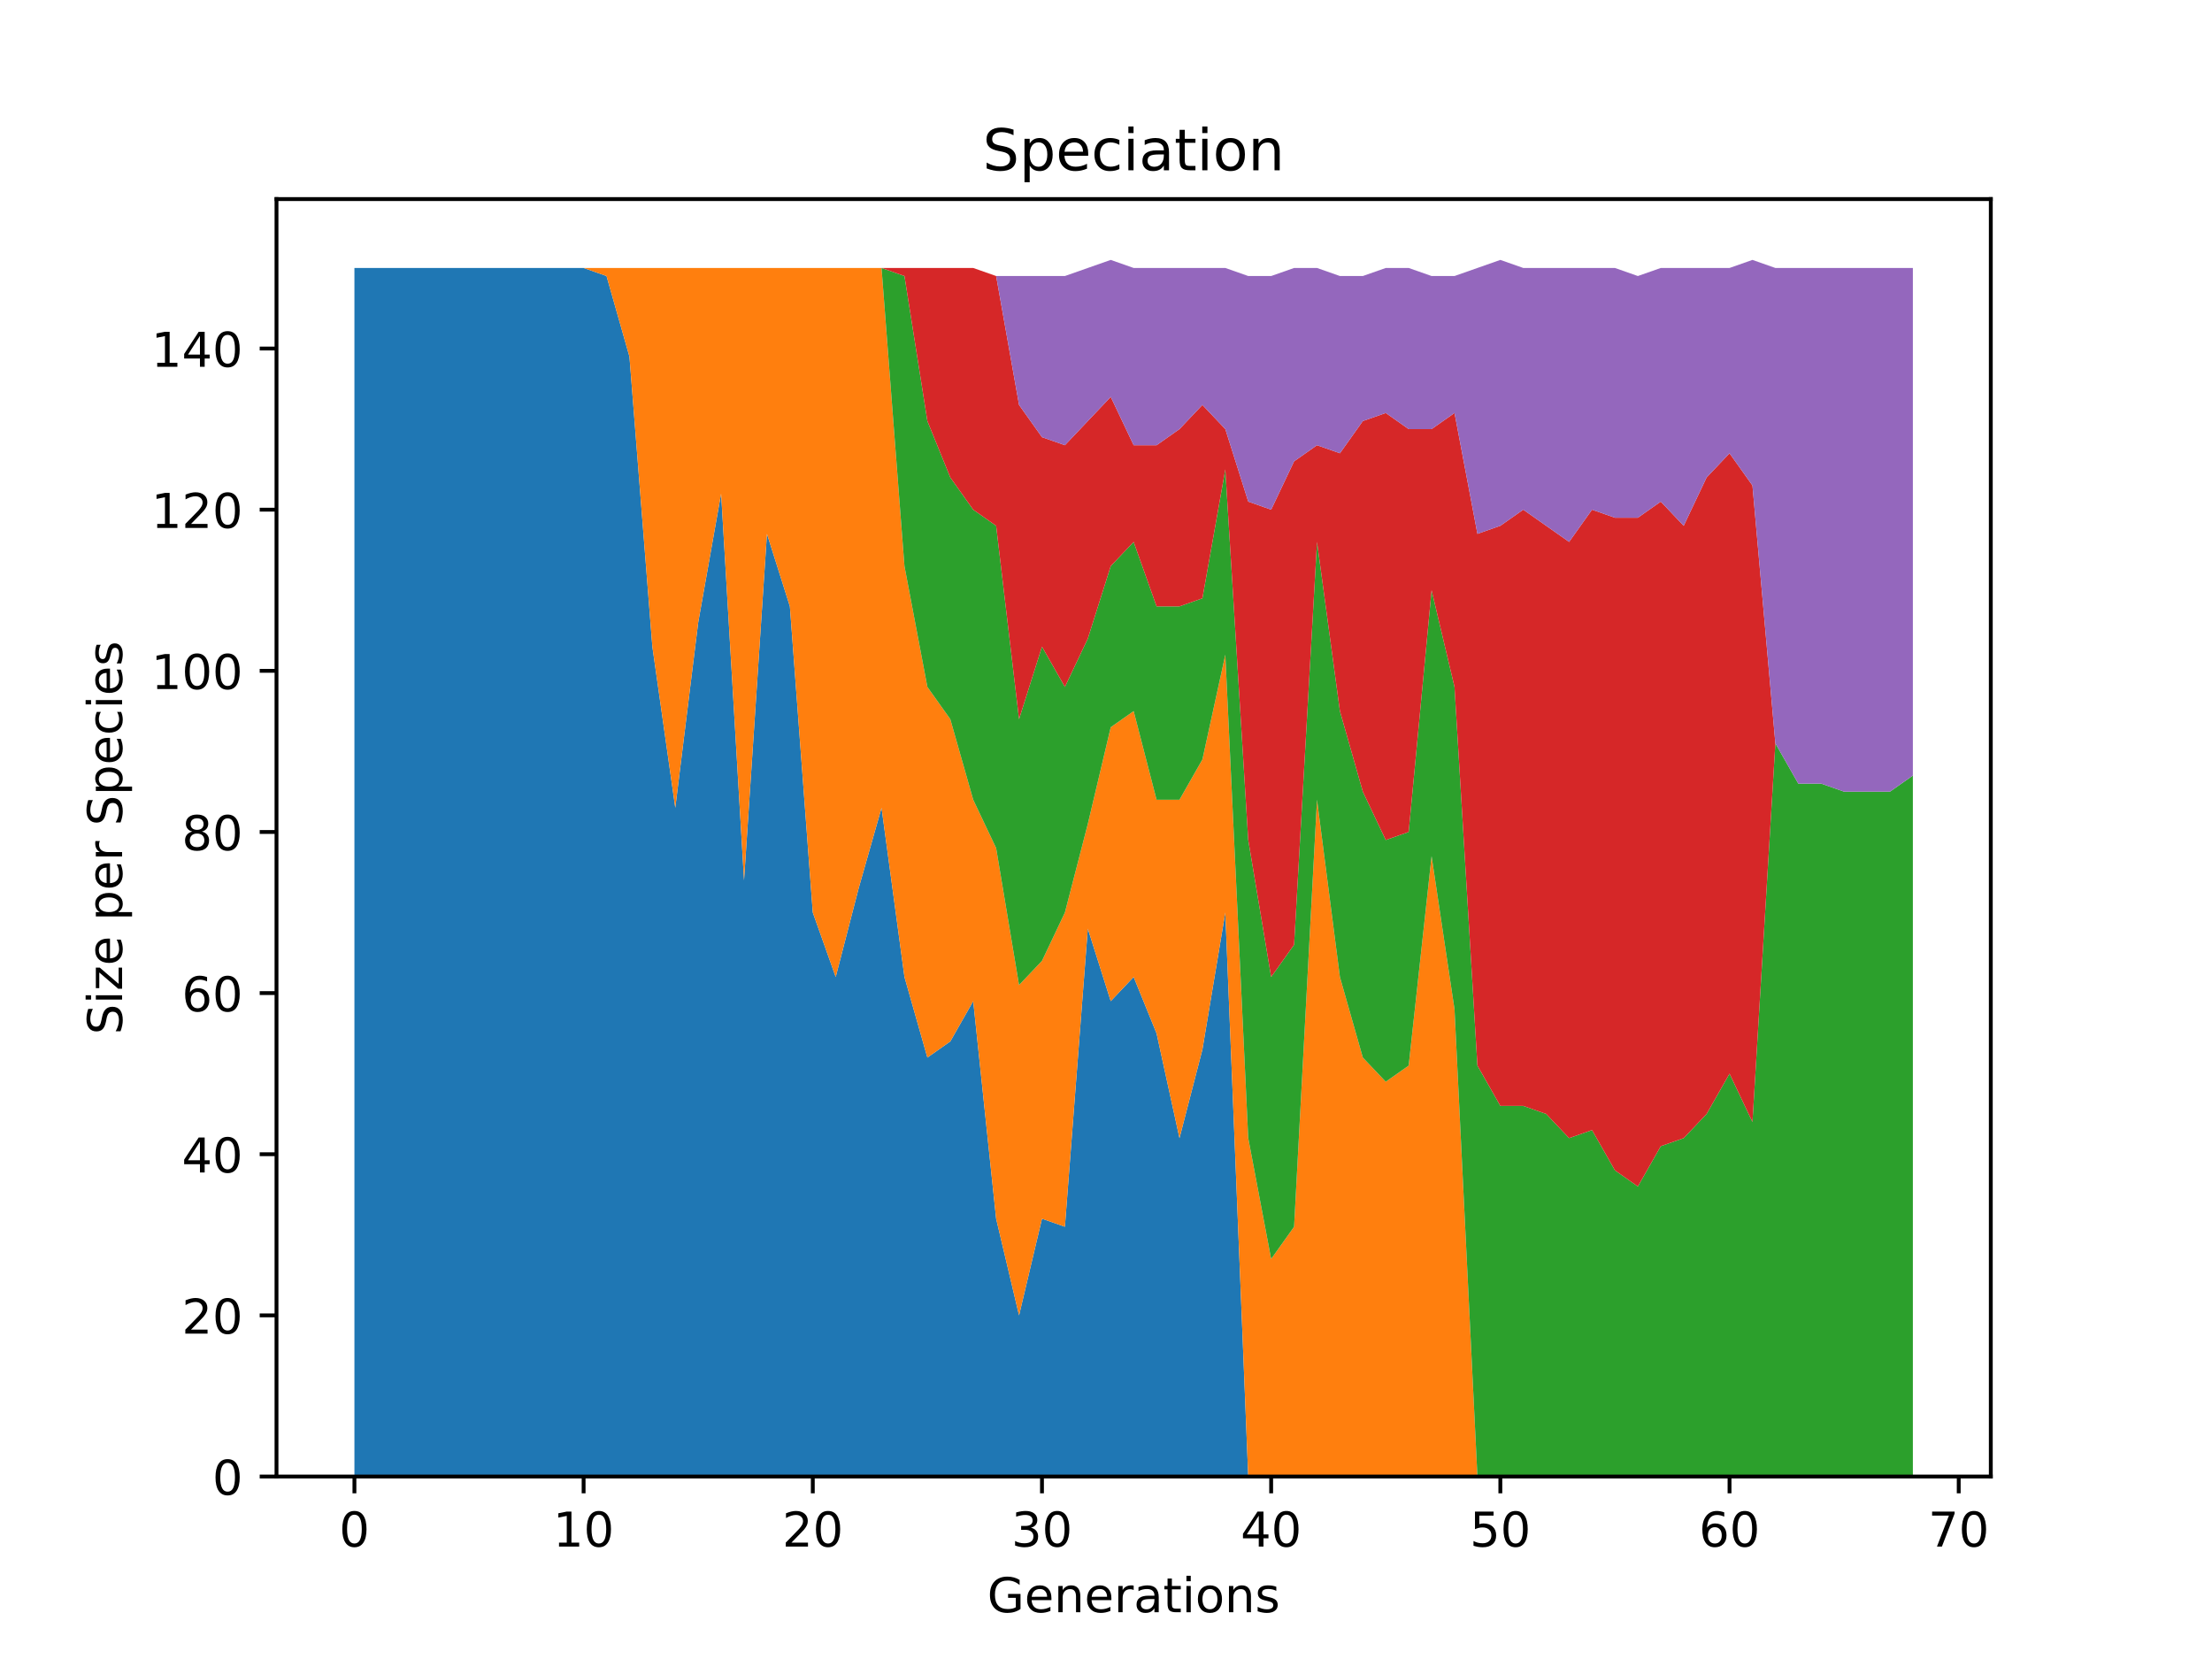 <?xml version="1.0" encoding="utf-8" standalone="no"?>
<!DOCTYPE svg PUBLIC "-//W3C//DTD SVG 1.1//EN"
  "http://www.w3.org/Graphics/SVG/1.1/DTD/svg11.dtd">
<!-- Created with matplotlib (https://matplotlib.org/) -->
<svg height="345.6pt" version="1.1" viewBox="0 0 460.8 345.6" width="460.8pt" xmlns="http://www.w3.org/2000/svg" xmlns:xlink="http://www.w3.org/1999/xlink">
 <defs>
  <style type="text/css">
*{stroke-linecap:butt;stroke-linejoin:round;}
  </style>
 </defs>
 <g id="figure_1">
  <g id="patch_1">
   <path d="M 0 345.6 
L 460.8 345.6 
L 460.8 0 
L 0 0 
z
" style="fill:#ffffff;"/>
  </g>
  <g id="axes_1">
   <g id="patch_2">
    <path d="M 57.6 307.584 
L 414.72 307.584 
L 414.72 41.472 
L 57.6 41.472 
z
" style="fill:#ffffff;"/>
   </g>
   <g id="PolyCollection_1">
    <path clip-path="url(#pa5d02fa5f8)" d="M 73.833 55.822 
L 73.833 307.584 
L 78.607 307.584 
L 83.381 307.584 
L 88.156 307.584 
L 92.93 307.584 
L 97.704 307.584 
L 102.479 307.584 
L 107.253 307.584 
L 112.027 307.584 
L 116.802 307.584 
L 121.576 307.584 
L 126.35 307.584 
L 131.125 307.584 
L 135.899 307.584 
L 140.673 307.584 
L 145.448 307.584 
L 150.222 307.584 
L 154.996 307.584 
L 159.771 307.584 
L 164.545 307.584 
L 169.319 307.584 
L 174.094 307.584 
L 178.868 307.584 
L 183.642 307.584 
L 188.417 307.584 
L 193.191 307.584 
L 197.965 307.584 
L 202.74 307.584 
L 207.514 307.584 
L 212.288 307.584 
L 217.063 307.584 
L 221.837 307.584 
L 226.611 307.584 
L 231.386 307.584 
L 236.16 307.584 
L 240.934 307.584 
L 245.709 307.584 
L 250.483 307.584 
L 255.257 307.584 
L 260.032 307.584 
L 264.806 307.584 
L 269.58 307.584 
L 274.355 307.584 
L 279.129 307.584 
L 283.903 307.584 
L 288.678 307.584 
L 293.452 307.584 
L 298.226 307.584 
L 303.001 307.584 
L 307.775 307.584 
L 312.549 307.584 
L 317.324 307.584 
L 322.098 307.584 
L 326.872 307.584 
L 331.647 307.584 
L 336.421 307.584 
L 341.195 307.584 
L 345.97 307.584 
L 350.744 307.584 
L 355.518 307.584 
L 360.293 307.584 
L 365.067 307.584 
L 369.841 307.584 
L 374.616 307.584 
L 379.39 307.584 
L 384.164 307.584 
L 388.939 307.584 
L 393.713 307.584 
L 398.487 307.584 
L 398.487 307.584 
L 398.487 307.584 
L 393.713 307.584 
L 388.939 307.584 
L 384.164 307.584 
L 379.39 307.584 
L 374.616 307.584 
L 369.841 307.584 
L 365.067 307.584 
L 360.293 307.584 
L 355.518 307.584 
L 350.744 307.584 
L 345.97 307.584 
L 341.195 307.584 
L 336.421 307.584 
L 331.647 307.584 
L 326.872 307.584 
L 322.098 307.584 
L 317.324 307.584 
L 312.549 307.584 
L 307.775 307.584 
L 303.001 307.584 
L 298.226 307.584 
L 293.452 307.584 
L 288.678 307.584 
L 283.903 307.584 
L 279.129 307.584 
L 274.355 307.584 
L 269.58 307.584 
L 264.806 307.584 
L 260.032 307.584 
L 255.257 190.095 
L 250.483 218.628 
L 245.709 237.091 
L 240.934 215.271 
L 236.16 203.523 
L 231.386 208.558 
L 226.611 193.452 
L 221.837 255.553 
L 217.063 253.875 
L 212.288 274.016 
L 207.514 253.875 
L 202.74 208.558 
L 197.965 216.95 
L 193.191 220.307 
L 188.417 203.523 
L 183.642 168.276 
L 178.868 185.06 
L 174.094 203.523 
L 169.319 190.095 
L 164.545 126.316 
L 159.771 111.21 
L 154.996 183.382 
L 150.222 102.818 
L 145.448 129.672 
L 140.673 168.276 
L 135.899 134.708 
L 131.125 74.285 
L 126.35 57.501 
L 121.576 55.822 
L 116.802 55.822 
L 112.027 55.822 
L 107.253 55.822 
L 102.479 55.822 
L 97.704 55.822 
L 92.93 55.822 
L 88.156 55.822 
L 83.381 55.822 
L 78.607 55.822 
L 73.833 55.822 
z
" style="fill:#1f77b4;"/>
   </g>
   <g id="PolyCollection_2">
    <path clip-path="url(#pa5d02fa5f8)" d="M 73.833 55.822 
L 73.833 55.822 
L 78.607 55.822 
L 83.381 55.822 
L 88.156 55.822 
L 92.93 55.822 
L 97.704 55.822 
L 102.479 55.822 
L 107.253 55.822 
L 112.027 55.822 
L 116.802 55.822 
L 121.576 55.822 
L 126.35 57.501 
L 131.125 74.285 
L 135.899 134.708 
L 140.673 168.276 
L 145.448 129.672 
L 150.222 102.818 
L 154.996 183.382 
L 159.771 111.21 
L 164.545 126.316 
L 169.319 190.095 
L 174.094 203.523 
L 178.868 185.06 
L 183.642 168.276 
L 188.417 203.523 
L 193.191 220.307 
L 197.965 216.95 
L 202.74 208.558 
L 207.514 253.875 
L 212.288 274.016 
L 217.063 253.875 
L 221.837 255.553 
L 226.611 193.452 
L 231.386 208.558 
L 236.16 203.523 
L 240.934 215.271 
L 245.709 237.091 
L 250.483 218.628 
L 255.257 190.095 
L 260.032 307.584 
L 264.806 307.584 
L 269.58 307.584 
L 274.355 307.584 
L 279.129 307.584 
L 283.903 307.584 
L 288.678 307.584 
L 293.452 307.584 
L 298.226 307.584 
L 303.001 307.584 
L 307.775 307.584 
L 312.549 307.584 
L 317.324 307.584 
L 322.098 307.584 
L 326.872 307.584 
L 331.647 307.584 
L 336.421 307.584 
L 341.195 307.584 
L 345.97 307.584 
L 350.744 307.584 
L 355.518 307.584 
L 360.293 307.584 
L 365.067 307.584 
L 369.841 307.584 
L 374.616 307.584 
L 379.39 307.584 
L 384.164 307.584 
L 388.939 307.584 
L 393.713 307.584 
L 398.487 307.584 
L 398.487 307.584 
L 398.487 307.584 
L 393.713 307.584 
L 388.939 307.584 
L 384.164 307.584 
L 379.39 307.584 
L 374.616 307.584 
L 369.841 307.584 
L 365.067 307.584 
L 360.293 307.584 
L 355.518 307.584 
L 350.744 307.584 
L 345.97 307.584 
L 341.195 307.584 
L 336.421 307.584 
L 331.647 307.584 
L 326.872 307.584 
L 322.098 307.584 
L 317.324 307.584 
L 312.549 307.584 
L 307.775 307.584 
L 303.001 210.236 
L 298.226 178.346 
L 293.452 221.985 
L 288.678 225.342 
L 283.903 220.307 
L 279.129 203.523 
L 274.355 166.598 
L 269.58 255.553 
L 264.806 262.267 
L 260.032 237.091 
L 255.257 136.386 
L 250.483 158.205 
L 245.709 166.598 
L 240.934 166.598 
L 236.16 148.135 
L 231.386 151.492 
L 226.611 171.633 
L 221.837 190.095 
L 217.063 200.166 
L 212.288 205.201 
L 207.514 176.668 
L 202.74 166.598 
L 197.965 149.813 
L 193.191 143.1 
L 188.417 117.924 
L 183.642 55.822 
L 178.868 55.822 
L 174.094 55.822 
L 169.319 55.822 
L 164.545 55.822 
L 159.771 55.822 
L 154.996 55.822 
L 150.222 55.822 
L 145.448 55.822 
L 140.673 55.822 
L 135.899 55.822 
L 131.125 55.822 
L 126.35 55.822 
L 121.576 55.822 
L 116.802 55.822 
L 112.027 55.822 
L 107.253 55.822 
L 102.479 55.822 
L 97.704 55.822 
L 92.93 55.822 
L 88.156 55.822 
L 83.381 55.822 
L 78.607 55.822 
L 73.833 55.822 
z
" style="fill:#ff7f0e;"/>
   </g>
   <g id="PolyCollection_3">
    <path clip-path="url(#pa5d02fa5f8)" d="M 73.833 55.822 
L 73.833 55.822 
L 78.607 55.822 
L 83.381 55.822 
L 88.156 55.822 
L 92.93 55.822 
L 97.704 55.822 
L 102.479 55.822 
L 107.253 55.822 
L 112.027 55.822 
L 116.802 55.822 
L 121.576 55.822 
L 126.35 55.822 
L 131.125 55.822 
L 135.899 55.822 
L 140.673 55.822 
L 145.448 55.822 
L 150.222 55.822 
L 154.996 55.822 
L 159.771 55.822 
L 164.545 55.822 
L 169.319 55.822 
L 174.094 55.822 
L 178.868 55.822 
L 183.642 55.822 
L 188.417 117.924 
L 193.191 143.1 
L 197.965 149.813 
L 202.74 166.598 
L 207.514 176.668 
L 212.288 205.201 
L 217.063 200.166 
L 221.837 190.095 
L 226.611 171.633 
L 231.386 151.492 
L 236.16 148.135 
L 240.934 166.598 
L 245.709 166.598 
L 250.483 158.205 
L 255.257 136.386 
L 260.032 237.091 
L 264.806 262.267 
L 269.58 255.553 
L 274.355 166.598 
L 279.129 203.523 
L 283.903 220.307 
L 288.678 225.342 
L 293.452 221.985 
L 298.226 178.346 
L 303.001 210.236 
L 307.775 307.584 
L 312.549 307.584 
L 317.324 307.584 
L 322.098 307.584 
L 326.872 307.584 
L 331.647 307.584 
L 336.421 307.584 
L 341.195 307.584 
L 345.97 307.584 
L 350.744 307.584 
L 355.518 307.584 
L 360.293 307.584 
L 365.067 307.584 
L 369.841 307.584 
L 374.616 307.584 
L 379.39 307.584 
L 384.164 307.584 
L 388.939 307.584 
L 393.713 307.584 
L 398.487 307.584 
L 398.487 161.562 
L 398.487 161.562 
L 393.713 164.919 
L 388.939 164.919 
L 384.164 164.919 
L 379.39 163.241 
L 374.616 163.241 
L 369.841 154.849 
L 365.067 233.734 
L 360.293 223.663 
L 355.518 232.056 
L 350.744 237.091 
L 345.97 238.769 
L 341.195 247.161 
L 336.421 243.804 
L 331.647 235.412 
L 326.872 237.091 
L 322.098 232.056 
L 317.324 230.377 
L 312.549 230.377 
L 307.775 221.985 
L 303.001 143.1 
L 298.226 122.959 
L 293.452 173.311 
L 288.678 174.99 
L 283.903 164.919 
L 279.129 148.135 
L 274.355 112.888 
L 269.58 196.809 
L 264.806 203.523 
L 260.032 174.99 
L 255.257 97.783 
L 250.483 124.637 
L 245.709 126.316 
L 240.934 126.316 
L 236.16 112.888 
L 231.386 117.924 
L 226.611 133.029 
L 221.837 143.1 
L 217.063 134.708 
L 212.288 149.813 
L 207.514 109.532 
L 202.74 106.175 
L 197.965 99.461 
L 193.191 87.712 
L 188.417 57.501 
L 183.642 55.822 
L 178.868 55.822 
L 174.094 55.822 
L 169.319 55.822 
L 164.545 55.822 
L 159.771 55.822 
L 154.996 55.822 
L 150.222 55.822 
L 145.448 55.822 
L 140.673 55.822 
L 135.899 55.822 
L 131.125 55.822 
L 126.35 55.822 
L 121.576 55.822 
L 116.802 55.822 
L 112.027 55.822 
L 107.253 55.822 
L 102.479 55.822 
L 97.704 55.822 
L 92.93 55.822 
L 88.156 55.822 
L 83.381 55.822 
L 78.607 55.822 
L 73.833 55.822 
z
" style="fill:#2ca02c;"/>
   </g>
   <g id="PolyCollection_4">
    <path clip-path="url(#pa5d02fa5f8)" d="M 73.833 55.822 
L 73.833 55.822 
L 78.607 55.822 
L 83.381 55.822 
L 88.156 55.822 
L 92.93 55.822 
L 97.704 55.822 
L 102.479 55.822 
L 107.253 55.822 
L 112.027 55.822 
L 116.802 55.822 
L 121.576 55.822 
L 126.35 55.822 
L 131.125 55.822 
L 135.899 55.822 
L 140.673 55.822 
L 145.448 55.822 
L 150.222 55.822 
L 154.996 55.822 
L 159.771 55.822 
L 164.545 55.822 
L 169.319 55.822 
L 174.094 55.822 
L 178.868 55.822 
L 183.642 55.822 
L 188.417 57.501 
L 193.191 87.712 
L 197.965 99.461 
L 202.74 106.175 
L 207.514 109.532 
L 212.288 149.813 
L 217.063 134.708 
L 221.837 143.1 
L 226.611 133.029 
L 231.386 117.924 
L 236.16 112.888 
L 240.934 126.316 
L 245.709 126.316 
L 250.483 124.637 
L 255.257 97.783 
L 260.032 174.99 
L 264.806 203.523 
L 269.58 196.809 
L 274.355 112.888 
L 279.129 148.135 
L 283.903 164.919 
L 288.678 174.99 
L 293.452 173.311 
L 298.226 122.959 
L 303.001 143.1 
L 307.775 221.985 
L 312.549 230.377 
L 317.324 230.377 
L 322.098 232.056 
L 326.872 237.091 
L 331.647 235.412 
L 336.421 243.804 
L 341.195 247.161 
L 345.97 238.769 
L 350.744 237.091 
L 355.518 232.056 
L 360.293 223.663 
L 365.067 233.734 
L 369.841 154.849 
L 374.616 163.241 
L 379.39 163.241 
L 384.164 164.919 
L 388.939 164.919 
L 393.713 164.919 
L 398.487 161.562 
L 398.487 161.562 
L 398.487 161.562 
L 393.713 164.919 
L 388.939 164.919 
L 384.164 164.919 
L 379.39 163.241 
L 374.616 163.241 
L 369.841 154.849 
L 365.067 101.139 
L 360.293 94.426 
L 355.518 99.461 
L 350.744 109.532 
L 345.97 104.496 
L 341.195 107.853 
L 336.421 107.853 
L 331.647 106.175 
L 326.872 112.888 
L 322.098 109.532 
L 317.324 106.175 
L 312.549 109.532 
L 307.775 111.21 
L 303.001 86.034 
L 298.226 89.391 
L 293.452 89.391 
L 288.678 86.034 
L 283.903 87.712 
L 279.129 94.426 
L 274.355 92.747 
L 269.58 96.104 
L 264.806 106.175 
L 260.032 104.496 
L 255.257 89.391 
L 250.483 84.355 
L 245.709 89.391 
L 240.934 92.747 
L 236.16 92.747 
L 231.386 82.677 
L 226.611 87.712 
L 221.837 92.747 
L 217.063 91.069 
L 212.288 84.355 
L 207.514 57.501 
L 202.74 55.822 
L 197.965 55.822 
L 193.191 55.822 
L 188.417 55.822 
L 183.642 55.822 
L 178.868 55.822 
L 174.094 55.822 
L 169.319 55.822 
L 164.545 55.822 
L 159.771 55.822 
L 154.996 55.822 
L 150.222 55.822 
L 145.448 55.822 
L 140.673 55.822 
L 135.899 55.822 
L 131.125 55.822 
L 126.35 55.822 
L 121.576 55.822 
L 116.802 55.822 
L 112.027 55.822 
L 107.253 55.822 
L 102.479 55.822 
L 97.704 55.822 
L 92.93 55.822 
L 88.156 55.822 
L 83.381 55.822 
L 78.607 55.822 
L 73.833 55.822 
z
" style="fill:#d62728;"/>
   </g>
   <g id="PolyCollection_5">
    <path clip-path="url(#pa5d02fa5f8)" d="M 73.833 55.822 
L 73.833 55.822 
L 78.607 55.822 
L 83.381 55.822 
L 88.156 55.822 
L 92.93 55.822 
L 97.704 55.822 
L 102.479 55.822 
L 107.253 55.822 
L 112.027 55.822 
L 116.802 55.822 
L 121.576 55.822 
L 126.35 55.822 
L 131.125 55.822 
L 135.899 55.822 
L 140.673 55.822 
L 145.448 55.822 
L 150.222 55.822 
L 154.996 55.822 
L 159.771 55.822 
L 164.545 55.822 
L 169.319 55.822 
L 174.094 55.822 
L 178.868 55.822 
L 183.642 55.822 
L 188.417 55.822 
L 193.191 55.822 
L 197.965 55.822 
L 202.74 55.822 
L 207.514 57.501 
L 212.288 84.355 
L 217.063 91.069 
L 221.837 92.747 
L 226.611 87.712 
L 231.386 82.677 
L 236.16 92.747 
L 240.934 92.747 
L 245.709 89.391 
L 250.483 84.355 
L 255.257 89.391 
L 260.032 104.496 
L 264.806 106.175 
L 269.58 96.104 
L 274.355 92.747 
L 279.129 94.426 
L 283.903 87.712 
L 288.678 86.034 
L 293.452 89.391 
L 298.226 89.391 
L 303.001 86.034 
L 307.775 111.21 
L 312.549 109.532 
L 317.324 106.175 
L 322.098 109.532 
L 326.872 112.888 
L 331.647 106.175 
L 336.421 107.853 
L 341.195 107.853 
L 345.97 104.496 
L 350.744 109.532 
L 355.518 99.461 
L 360.293 94.426 
L 365.067 101.139 
L 369.841 154.849 
L 374.616 163.241 
L 379.39 163.241 
L 384.164 164.919 
L 388.939 164.919 
L 393.713 164.919 
L 398.487 161.562 
L 398.487 55.822 
L 398.487 55.822 
L 393.713 55.822 
L 388.939 55.822 
L 384.164 55.822 
L 379.39 55.822 
L 374.616 55.822 
L 369.841 55.822 
L 365.067 54.144 
L 360.293 55.822 
L 355.518 55.822 
L 350.744 55.822 
L 345.97 55.822 
L 341.195 57.501 
L 336.421 55.822 
L 331.647 55.822 
L 326.872 55.822 
L 322.098 55.822 
L 317.324 55.822 
L 312.549 54.144 
L 307.775 55.822 
L 303.001 57.501 
L 298.226 57.501 
L 293.452 55.822 
L 288.678 55.822 
L 283.903 57.501 
L 279.129 57.501 
L 274.355 55.822 
L 269.58 55.822 
L 264.806 57.501 
L 260.032 57.501 
L 255.257 55.822 
L 250.483 55.822 
L 245.709 55.822 
L 240.934 55.822 
L 236.16 55.822 
L 231.386 54.144 
L 226.611 55.822 
L 221.837 57.501 
L 217.063 57.501 
L 212.288 57.501 
L 207.514 57.501 
L 202.74 55.822 
L 197.965 55.822 
L 193.191 55.822 
L 188.417 55.822 
L 183.642 55.822 
L 178.868 55.822 
L 174.094 55.822 
L 169.319 55.822 
L 164.545 55.822 
L 159.771 55.822 
L 154.996 55.822 
L 150.222 55.822 
L 145.448 55.822 
L 140.673 55.822 
L 135.899 55.822 
L 131.125 55.822 
L 126.35 55.822 
L 121.576 55.822 
L 116.802 55.822 
L 112.027 55.822 
L 107.253 55.822 
L 102.479 55.822 
L 97.704 55.822 
L 92.93 55.822 
L 88.156 55.822 
L 83.381 55.822 
L 78.607 55.822 
L 73.833 55.822 
z
" style="fill:#9467bd;"/>
   </g>
   <g id="matplotlib.axis_1">
    <g id="xtick_1">
     <g id="line2d_1">
      <defs>
       <path d="M 0 0 
L 0 3.5 
" id="mbe22c643de" style="stroke:#000000;stroke-width:0.8;"/>
      </defs>
      <g>
       <use style="stroke:#000000;stroke-width:0.8;" x="73.833" xlink:href="#mbe22c643de" y="307.584"/>
      </g>
     </g>
     <g id="text_1">
      <!-- 0 -->
      <defs>
       <path d="M 31.781 66.406 
Q 24.172 66.406 20.328 58.906 
Q 16.5 51.422 16.5 36.375 
Q 16.5 21.391 20.328 13.891 
Q 24.172 6.391 31.781 6.391 
Q 39.453 6.391 43.281 13.891 
Q 47.125 21.391 47.125 36.375 
Q 47.125 51.422 43.281 58.906 
Q 39.453 66.406 31.781 66.406 
z
M 31.781 74.219 
Q 44.047 74.219 50.516 64.516 
Q 56.984 54.828 56.984 36.375 
Q 56.984 17.969 50.516 8.266 
Q 44.047 -1.422 31.781 -1.422 
Q 19.531 -1.422 13.062 8.266 
Q 6.594 17.969 6.594 36.375 
Q 6.594 54.828 13.062 64.516 
Q 19.531 74.219 31.781 74.219 
z
" id="DejaVuSans-48"/>
      </defs>
      <g transform="translate(70.651 322.182)scale(0.1 -0.1)">
       <use xlink:href="#DejaVuSans-48"/>
      </g>
     </g>
    </g>
    <g id="xtick_2">
     <g id="line2d_2">
      <g>
       <use style="stroke:#000000;stroke-width:0.8;" x="121.576" xlink:href="#mbe22c643de" y="307.584"/>
      </g>
     </g>
     <g id="text_2">
      <!-- 10 -->
      <defs>
       <path d="M 12.406 8.297 
L 28.516 8.297 
L 28.516 63.922 
L 10.984 60.406 
L 10.984 69.391 
L 28.422 72.906 
L 38.281 72.906 
L 38.281 8.297 
L 54.391 8.297 
L 54.391 0 
L 12.406 0 
z
" id="DejaVuSans-49"/>
      </defs>
      <g transform="translate(115.214 322.182)scale(0.1 -0.1)">
       <use xlink:href="#DejaVuSans-49"/>
       <use x="63.623" xlink:href="#DejaVuSans-48"/>
      </g>
     </g>
    </g>
    <g id="xtick_3">
     <g id="line2d_3">
      <g>
       <use style="stroke:#000000;stroke-width:0.8;" x="169.319" xlink:href="#mbe22c643de" y="307.584"/>
      </g>
     </g>
     <g id="text_3">
      <!-- 20 -->
      <defs>
       <path d="M 19.188 8.297 
L 53.609 8.297 
L 53.609 0 
L 7.328 0 
L 7.328 8.297 
Q 12.938 14.109 22.625 23.891 
Q 32.328 33.688 34.812 36.531 
Q 39.547 41.844 41.422 45.531 
Q 43.312 49.219 43.312 52.781 
Q 43.312 58.594 39.234 62.25 
Q 35.156 65.922 28.609 65.922 
Q 23.969 65.922 18.812 64.312 
Q 13.672 62.703 7.812 59.422 
L 7.812 69.391 
Q 13.766 71.781 18.938 73 
Q 24.125 74.219 28.422 74.219 
Q 39.75 74.219 46.484 68.547 
Q 53.219 62.891 53.219 53.422 
Q 53.219 48.922 51.531 44.891 
Q 49.859 40.875 45.406 35.406 
Q 44.188 33.984 37.641 27.219 
Q 31.109 20.453 19.188 8.297 
z
" id="DejaVuSans-50"/>
      </defs>
      <g transform="translate(162.957 322.182)scale(0.1 -0.1)">
       <use xlink:href="#DejaVuSans-50"/>
       <use x="63.623" xlink:href="#DejaVuSans-48"/>
      </g>
     </g>
    </g>
    <g id="xtick_4">
     <g id="line2d_4">
      <g>
       <use style="stroke:#000000;stroke-width:0.8;" x="217.063" xlink:href="#mbe22c643de" y="307.584"/>
      </g>
     </g>
     <g id="text_4">
      <!-- 30 -->
      <defs>
       <path d="M 40.578 39.312 
Q 47.656 37.797 51.625 33 
Q 55.609 28.219 55.609 21.188 
Q 55.609 10.406 48.188 4.484 
Q 40.766 -1.422 27.094 -1.422 
Q 22.516 -1.422 17.656 -0.516 
Q 12.797 0.391 7.625 2.203 
L 7.625 11.719 
Q 11.719 9.328 16.594 8.109 
Q 21.484 6.891 26.812 6.891 
Q 36.078 6.891 40.938 10.547 
Q 45.797 14.203 45.797 21.188 
Q 45.797 27.641 41.281 31.266 
Q 36.766 34.906 28.719 34.906 
L 20.219 34.906 
L 20.219 43.016 
L 29.109 43.016 
Q 36.375 43.016 40.234 45.922 
Q 44.094 48.828 44.094 54.297 
Q 44.094 59.906 40.109 62.906 
Q 36.141 65.922 28.719 65.922 
Q 24.656 65.922 20.016 65.031 
Q 15.375 64.156 9.812 62.312 
L 9.812 71.094 
Q 15.438 72.656 20.344 73.438 
Q 25.25 74.219 29.594 74.219 
Q 40.828 74.219 47.359 69.109 
Q 53.906 64.016 53.906 55.328 
Q 53.906 49.266 50.438 45.094 
Q 46.969 40.922 40.578 39.312 
z
" id="DejaVuSans-51"/>
      </defs>
      <g transform="translate(210.7 322.182)scale(0.1 -0.1)">
       <use xlink:href="#DejaVuSans-51"/>
       <use x="63.623" xlink:href="#DejaVuSans-48"/>
      </g>
     </g>
    </g>
    <g id="xtick_5">
     <g id="line2d_5">
      <g>
       <use style="stroke:#000000;stroke-width:0.8;" x="264.806" xlink:href="#mbe22c643de" y="307.584"/>
      </g>
     </g>
     <g id="text_5">
      <!-- 40 -->
      <defs>
       <path d="M 37.797 64.312 
L 12.891 25.391 
L 37.797 25.391 
z
M 35.203 72.906 
L 47.609 72.906 
L 47.609 25.391 
L 58.016 25.391 
L 58.016 17.188 
L 47.609 17.188 
L 47.609 0 
L 37.797 0 
L 37.797 17.188 
L 4.891 17.188 
L 4.891 26.703 
z
" id="DejaVuSans-52"/>
      </defs>
      <g transform="translate(258.443 322.182)scale(0.1 -0.1)">
       <use xlink:href="#DejaVuSans-52"/>
       <use x="63.623" xlink:href="#DejaVuSans-48"/>
      </g>
     </g>
    </g>
    <g id="xtick_6">
     <g id="line2d_6">
      <g>
       <use style="stroke:#000000;stroke-width:0.8;" x="312.549" xlink:href="#mbe22c643de" y="307.584"/>
      </g>
     </g>
     <g id="text_6">
      <!-- 50 -->
      <defs>
       <path d="M 10.797 72.906 
L 49.516 72.906 
L 49.516 64.594 
L 19.828 64.594 
L 19.828 46.734 
Q 21.969 47.469 24.109 47.828 
Q 26.266 48.188 28.422 48.188 
Q 40.625 48.188 47.75 41.5 
Q 54.891 34.812 54.891 23.391 
Q 54.891 11.625 47.562 5.094 
Q 40.234 -1.422 26.906 -1.422 
Q 22.312 -1.422 17.547 -0.641 
Q 12.797 0.141 7.719 1.703 
L 7.719 11.625 
Q 12.109 9.234 16.797 8.062 
Q 21.484 6.891 26.703 6.891 
Q 35.156 6.891 40.078 11.328 
Q 45.016 15.766 45.016 23.391 
Q 45.016 31 40.078 35.438 
Q 35.156 39.891 26.703 39.891 
Q 22.75 39.891 18.812 39.016 
Q 14.891 38.141 10.797 36.281 
z
" id="DejaVuSans-53"/>
      </defs>
      <g transform="translate(306.187 322.182)scale(0.1 -0.1)">
       <use xlink:href="#DejaVuSans-53"/>
       <use x="63.623" xlink:href="#DejaVuSans-48"/>
      </g>
     </g>
    </g>
    <g id="xtick_7">
     <g id="line2d_7">
      <g>
       <use style="stroke:#000000;stroke-width:0.8;" x="360.293" xlink:href="#mbe22c643de" y="307.584"/>
      </g>
     </g>
     <g id="text_7">
      <!-- 60 -->
      <defs>
       <path d="M 33.016 40.375 
Q 26.375 40.375 22.484 35.828 
Q 18.609 31.297 18.609 23.391 
Q 18.609 15.531 22.484 10.953 
Q 26.375 6.391 33.016 6.391 
Q 39.656 6.391 43.531 10.953 
Q 47.406 15.531 47.406 23.391 
Q 47.406 31.297 43.531 35.828 
Q 39.656 40.375 33.016 40.375 
z
M 52.594 71.297 
L 52.594 62.312 
Q 48.875 64.062 45.094 64.984 
Q 41.312 65.922 37.594 65.922 
Q 27.828 65.922 22.672 59.328 
Q 17.531 52.734 16.797 39.406 
Q 19.672 43.656 24.016 45.922 
Q 28.375 48.188 33.594 48.188 
Q 44.578 48.188 50.953 41.516 
Q 57.328 34.859 57.328 23.391 
Q 57.328 12.156 50.688 5.359 
Q 44.047 -1.422 33.016 -1.422 
Q 20.359 -1.422 13.672 8.266 
Q 6.984 17.969 6.984 36.375 
Q 6.984 53.656 15.188 63.938 
Q 23.391 74.219 37.203 74.219 
Q 40.922 74.219 44.703 73.484 
Q 48.484 72.75 52.594 71.297 
z
" id="DejaVuSans-54"/>
      </defs>
      <g transform="translate(353.93 322.182)scale(0.1 -0.1)">
       <use xlink:href="#DejaVuSans-54"/>
       <use x="63.623" xlink:href="#DejaVuSans-48"/>
      </g>
     </g>
    </g>
    <g id="xtick_8">
     <g id="line2d_8">
      <g>
       <use style="stroke:#000000;stroke-width:0.8;" x="408.036" xlink:href="#mbe22c643de" y="307.584"/>
      </g>
     </g>
     <g id="text_8">
      <!-- 70 -->
      <defs>
       <path d="M 8.203 72.906 
L 55.078 72.906 
L 55.078 68.703 
L 28.609 0 
L 18.312 0 
L 43.219 64.594 
L 8.203 64.594 
z
" id="DejaVuSans-55"/>
      </defs>
      <g transform="translate(401.673 322.182)scale(0.1 -0.1)">
       <use xlink:href="#DejaVuSans-55"/>
       <use x="63.623" xlink:href="#DejaVuSans-48"/>
      </g>
     </g>
    </g>
    <g id="text_9">
     <!-- Generations -->
     <defs>
      <path d="M 59.516 10.406 
L 59.516 29.984 
L 43.406 29.984 
L 43.406 38.094 
L 69.281 38.094 
L 69.281 6.781 
Q 63.578 2.734 56.688 0.656 
Q 49.812 -1.422 42 -1.422 
Q 24.906 -1.422 15.25 8.562 
Q 5.609 18.562 5.609 36.375 
Q 5.609 54.25 15.25 64.234 
Q 24.906 74.219 42 74.219 
Q 49.125 74.219 55.547 72.453 
Q 61.969 70.703 67.391 67.281 
L 67.391 56.781 
Q 61.922 61.422 55.766 63.766 
Q 49.609 66.109 42.828 66.109 
Q 29.438 66.109 22.719 58.641 
Q 16.016 51.172 16.016 36.375 
Q 16.016 21.625 22.719 14.156 
Q 29.438 6.688 42.828 6.688 
Q 48.047 6.688 52.141 7.594 
Q 56.25 8.5 59.516 10.406 
z
" id="DejaVuSans-71"/>
      <path d="M 56.203 29.594 
L 56.203 25.203 
L 14.891 25.203 
Q 15.484 15.922 20.484 11.062 
Q 25.484 6.203 34.422 6.203 
Q 39.594 6.203 44.453 7.469 
Q 49.312 8.734 54.109 11.281 
L 54.109 2.781 
Q 49.266 0.734 44.188 -0.344 
Q 39.109 -1.422 33.891 -1.422 
Q 20.797 -1.422 13.156 6.188 
Q 5.516 13.812 5.516 26.812 
Q 5.516 40.234 12.766 48.109 
Q 20.016 56 32.328 56 
Q 43.359 56 49.781 48.891 
Q 56.203 41.797 56.203 29.594 
z
M 47.219 32.234 
Q 47.125 39.594 43.094 43.984 
Q 39.062 48.391 32.422 48.391 
Q 24.906 48.391 20.391 44.141 
Q 15.875 39.891 15.188 32.172 
z
" id="DejaVuSans-101"/>
      <path d="M 54.891 33.016 
L 54.891 0 
L 45.906 0 
L 45.906 32.719 
Q 45.906 40.484 42.875 44.328 
Q 39.844 48.188 33.797 48.188 
Q 26.516 48.188 22.312 43.547 
Q 18.109 38.922 18.109 30.906 
L 18.109 0 
L 9.078 0 
L 9.078 54.688 
L 18.109 54.688 
L 18.109 46.188 
Q 21.344 51.125 25.703 53.562 
Q 30.078 56 35.797 56 
Q 45.219 56 50.047 50.172 
Q 54.891 44.344 54.891 33.016 
z
" id="DejaVuSans-110"/>
      <path d="M 41.109 46.297 
Q 39.594 47.172 37.812 47.578 
Q 36.031 48 33.891 48 
Q 26.266 48 22.188 43.047 
Q 18.109 38.094 18.109 28.812 
L 18.109 0 
L 9.078 0 
L 9.078 54.688 
L 18.109 54.688 
L 18.109 46.188 
Q 20.953 51.172 25.484 53.578 
Q 30.031 56 36.531 56 
Q 37.453 56 38.578 55.875 
Q 39.703 55.766 41.062 55.516 
z
" id="DejaVuSans-114"/>
      <path d="M 34.281 27.484 
Q 23.391 27.484 19.188 25 
Q 14.984 22.516 14.984 16.5 
Q 14.984 11.719 18.141 8.906 
Q 21.297 6.109 26.703 6.109 
Q 34.188 6.109 38.703 11.406 
Q 43.219 16.703 43.219 25.484 
L 43.219 27.484 
z
M 52.203 31.203 
L 52.203 0 
L 43.219 0 
L 43.219 8.297 
Q 40.141 3.328 35.547 0.953 
Q 30.953 -1.422 24.312 -1.422 
Q 15.922 -1.422 10.953 3.297 
Q 6 8.016 6 15.922 
Q 6 25.141 12.172 29.828 
Q 18.359 34.516 30.609 34.516 
L 43.219 34.516 
L 43.219 35.406 
Q 43.219 41.609 39.141 45 
Q 35.062 48.391 27.688 48.391 
Q 23 48.391 18.547 47.266 
Q 14.109 46.141 10.016 43.891 
L 10.016 52.203 
Q 14.938 54.109 19.578 55.047 
Q 24.219 56 28.609 56 
Q 40.484 56 46.344 49.844 
Q 52.203 43.703 52.203 31.203 
z
" id="DejaVuSans-97"/>
      <path d="M 18.312 70.219 
L 18.312 54.688 
L 36.812 54.688 
L 36.812 47.703 
L 18.312 47.703 
L 18.312 18.016 
Q 18.312 11.328 20.141 9.422 
Q 21.969 7.516 27.594 7.516 
L 36.812 7.516 
L 36.812 0 
L 27.594 0 
Q 17.188 0 13.234 3.875 
Q 9.281 7.766 9.281 18.016 
L 9.281 47.703 
L 2.688 47.703 
L 2.688 54.688 
L 9.281 54.688 
L 9.281 70.219 
z
" id="DejaVuSans-116"/>
      <path d="M 9.422 54.688 
L 18.406 54.688 
L 18.406 0 
L 9.422 0 
z
M 9.422 75.984 
L 18.406 75.984 
L 18.406 64.594 
L 9.422 64.594 
z
" id="DejaVuSans-105"/>
      <path d="M 30.609 48.391 
Q 23.391 48.391 19.188 42.75 
Q 14.984 37.109 14.984 27.297 
Q 14.984 17.484 19.156 11.844 
Q 23.344 6.203 30.609 6.203 
Q 37.797 6.203 41.984 11.859 
Q 46.188 17.531 46.188 27.297 
Q 46.188 37.016 41.984 42.703 
Q 37.797 48.391 30.609 48.391 
z
M 30.609 56 
Q 42.328 56 49.016 48.375 
Q 55.719 40.766 55.719 27.297 
Q 55.719 13.875 49.016 6.219 
Q 42.328 -1.422 30.609 -1.422 
Q 18.844 -1.422 12.172 6.219 
Q 5.516 13.875 5.516 27.297 
Q 5.516 40.766 12.172 48.375 
Q 18.844 56 30.609 56 
z
" id="DejaVuSans-111"/>
      <path d="M 44.281 53.078 
L 44.281 44.578 
Q 40.484 46.531 36.375 47.5 
Q 32.281 48.484 27.875 48.484 
Q 21.188 48.484 17.844 46.438 
Q 14.5 44.391 14.5 40.281 
Q 14.5 37.156 16.891 35.375 
Q 19.281 33.594 26.516 31.984 
L 29.594 31.297 
Q 39.156 29.25 43.188 25.516 
Q 47.219 21.781 47.219 15.094 
Q 47.219 7.469 41.188 3.016 
Q 35.156 -1.422 24.609 -1.422 
Q 20.219 -1.422 15.453 -0.562 
Q 10.688 0.297 5.422 2 
L 5.422 11.281 
Q 10.406 8.688 15.234 7.391 
Q 20.062 6.109 24.812 6.109 
Q 31.156 6.109 34.562 8.281 
Q 37.984 10.453 37.984 14.406 
Q 37.984 18.062 35.516 20.016 
Q 33.062 21.969 24.703 23.781 
L 21.578 24.516 
Q 13.234 26.266 9.516 29.906 
Q 5.812 33.547 5.812 39.891 
Q 5.812 47.609 11.281 51.797 
Q 16.75 56 26.812 56 
Q 31.781 56 36.172 55.266 
Q 40.578 54.547 44.281 53.078 
z
" id="DejaVuSans-115"/>
     </defs>
     <g transform="translate(205.662 335.861)scale(0.1 -0.1)">
      <use xlink:href="#DejaVuSans-71"/>
      <use x="77.49" xlink:href="#DejaVuSans-101"/>
      <use x="139.014" xlink:href="#DejaVuSans-110"/>
      <use x="202.393" xlink:href="#DejaVuSans-101"/>
      <use x="263.916" xlink:href="#DejaVuSans-114"/>
      <use x="305.029" xlink:href="#DejaVuSans-97"/>
      <use x="366.309" xlink:href="#DejaVuSans-116"/>
      <use x="405.518" xlink:href="#DejaVuSans-105"/>
      <use x="433.301" xlink:href="#DejaVuSans-111"/>
      <use x="494.482" xlink:href="#DejaVuSans-110"/>
      <use x="557.861" xlink:href="#DejaVuSans-115"/>
     </g>
    </g>
   </g>
   <g id="matplotlib.axis_2">
    <g id="ytick_1">
     <g id="line2d_9">
      <defs>
       <path d="M 0 0 
L -3.5 0 
" id="mc92c36252c" style="stroke:#000000;stroke-width:0.8;"/>
      </defs>
      <g>
       <use style="stroke:#000000;stroke-width:0.8;" x="57.6" xlink:href="#mc92c36252c" y="307.584"/>
      </g>
     </g>
     <g id="text_10">
      <!-- 0 -->
      <g transform="translate(44.237 311.383)scale(0.1 -0.1)">
       <use xlink:href="#DejaVuSans-48"/>
      </g>
     </g>
    </g>
    <g id="ytick_2">
     <g id="line2d_10">
      <g>
       <use style="stroke:#000000;stroke-width:0.8;" x="57.6" xlink:href="#mc92c36252c" y="274.016"/>
      </g>
     </g>
     <g id="text_11">
      <!-- 20 -->
      <g transform="translate(37.875 277.815)scale(0.1 -0.1)">
       <use xlink:href="#DejaVuSans-50"/>
       <use x="63.623" xlink:href="#DejaVuSans-48"/>
      </g>
     </g>
    </g>
    <g id="ytick_3">
     <g id="line2d_11">
      <g>
       <use style="stroke:#000000;stroke-width:0.8;" x="57.6" xlink:href="#mc92c36252c" y="240.448"/>
      </g>
     </g>
     <g id="text_12">
      <!-- 40 -->
      <g transform="translate(37.875 244.247)scale(0.1 -0.1)">
       <use xlink:href="#DejaVuSans-52"/>
       <use x="63.623" xlink:href="#DejaVuSans-48"/>
      </g>
     </g>
    </g>
    <g id="ytick_4">
     <g id="line2d_12">
      <g>
       <use style="stroke:#000000;stroke-width:0.8;" x="57.6" xlink:href="#mc92c36252c" y="206.879"/>
      </g>
     </g>
     <g id="text_13">
      <!-- 60 -->
      <g transform="translate(37.875 210.679)scale(0.1 -0.1)">
       <use xlink:href="#DejaVuSans-54"/>
       <use x="63.623" xlink:href="#DejaVuSans-48"/>
      </g>
     </g>
    </g>
    <g id="ytick_5">
     <g id="line2d_13">
      <g>
       <use style="stroke:#000000;stroke-width:0.8;" x="57.6" xlink:href="#mc92c36252c" y="173.311"/>
      </g>
     </g>
     <g id="text_14">
      <!-- 80 -->
      <defs>
       <path d="M 31.781 34.625 
Q 24.75 34.625 20.719 30.859 
Q 16.703 27.094 16.703 20.516 
Q 16.703 13.922 20.719 10.156 
Q 24.75 6.391 31.781 6.391 
Q 38.812 6.391 42.859 10.172 
Q 46.922 13.969 46.922 20.516 
Q 46.922 27.094 42.891 30.859 
Q 38.875 34.625 31.781 34.625 
z
M 21.922 38.812 
Q 15.578 40.375 12.031 44.719 
Q 8.5 49.078 8.5 55.328 
Q 8.5 64.062 14.719 69.141 
Q 20.953 74.219 31.781 74.219 
Q 42.672 74.219 48.875 69.141 
Q 55.078 64.062 55.078 55.328 
Q 55.078 49.078 51.531 44.719 
Q 48 40.375 41.703 38.812 
Q 48.828 37.156 52.797 32.312 
Q 56.781 27.484 56.781 20.516 
Q 56.781 9.906 50.312 4.234 
Q 43.844 -1.422 31.781 -1.422 
Q 19.734 -1.422 13.25 4.234 
Q 6.781 9.906 6.781 20.516 
Q 6.781 27.484 10.781 32.312 
Q 14.797 37.156 21.922 38.812 
z
M 18.312 54.391 
Q 18.312 48.734 21.844 45.562 
Q 25.391 42.391 31.781 42.391 
Q 38.141 42.391 41.719 45.562 
Q 45.312 48.734 45.312 54.391 
Q 45.312 60.062 41.719 63.234 
Q 38.141 66.406 31.781 66.406 
Q 25.391 66.406 21.844 63.234 
Q 18.312 60.062 18.312 54.391 
z
" id="DejaVuSans-56"/>
      </defs>
      <g transform="translate(37.875 177.11)scale(0.1 -0.1)">
       <use xlink:href="#DejaVuSans-56"/>
       <use x="63.623" xlink:href="#DejaVuSans-48"/>
      </g>
     </g>
    </g>
    <g id="ytick_6">
     <g id="line2d_14">
      <g>
       <use style="stroke:#000000;stroke-width:0.8;" x="57.6" xlink:href="#mc92c36252c" y="139.743"/>
      </g>
     </g>
     <g id="text_15">
      <!-- 100 -->
      <g transform="translate(31.512 143.542)scale(0.1 -0.1)">
       <use xlink:href="#DejaVuSans-49"/>
       <use x="63.623" xlink:href="#DejaVuSans-48"/>
       <use x="127.246" xlink:href="#DejaVuSans-48"/>
      </g>
     </g>
    </g>
    <g id="ytick_7">
     <g id="line2d_15">
      <g>
       <use style="stroke:#000000;stroke-width:0.8;" x="57.6" xlink:href="#mc92c36252c" y="106.175"/>
      </g>
     </g>
     <g id="text_16">
      <!-- 120 -->
      <g transform="translate(31.512 109.974)scale(0.1 -0.1)">
       <use xlink:href="#DejaVuSans-49"/>
       <use x="63.623" xlink:href="#DejaVuSans-50"/>
       <use x="127.246" xlink:href="#DejaVuSans-48"/>
      </g>
     </g>
    </g>
    <g id="ytick_8">
     <g id="line2d_16">
      <g>
       <use style="stroke:#000000;stroke-width:0.8;" x="57.6" xlink:href="#mc92c36252c" y="72.607"/>
      </g>
     </g>
     <g id="text_17">
      <!-- 140 -->
      <g transform="translate(31.512 76.406)scale(0.1 -0.1)">
       <use xlink:href="#DejaVuSans-49"/>
       <use x="63.623" xlink:href="#DejaVuSans-52"/>
       <use x="127.246" xlink:href="#DejaVuSans-48"/>
      </g>
     </g>
    </g>
    <g id="text_18">
     <!-- Size per Species -->
     <defs>
      <path d="M 53.516 70.516 
L 53.516 60.891 
Q 47.906 63.578 42.922 64.891 
Q 37.938 66.219 33.297 66.219 
Q 25.25 66.219 20.875 63.094 
Q 16.5 59.969 16.5 54.203 
Q 16.5 49.359 19.406 46.891 
Q 22.312 44.438 30.422 42.922 
L 36.375 41.703 
Q 47.406 39.594 52.656 34.297 
Q 57.906 29 57.906 20.125 
Q 57.906 9.516 50.797 4.047 
Q 43.703 -1.422 29.984 -1.422 
Q 24.812 -1.422 18.969 -0.25 
Q 13.141 0.922 6.891 3.219 
L 6.891 13.375 
Q 12.891 10.016 18.656 8.297 
Q 24.422 6.594 29.984 6.594 
Q 38.422 6.594 43.016 9.906 
Q 47.609 13.234 47.609 19.391 
Q 47.609 24.75 44.312 27.781 
Q 41.016 30.812 33.5 32.328 
L 27.484 33.5 
Q 16.453 35.688 11.516 40.375 
Q 6.594 45.062 6.594 53.422 
Q 6.594 63.094 13.406 68.656 
Q 20.219 74.219 32.172 74.219 
Q 37.312 74.219 42.625 73.281 
Q 47.953 72.359 53.516 70.516 
z
" id="DejaVuSans-83"/>
      <path d="M 5.516 54.688 
L 48.188 54.688 
L 48.188 46.484 
L 14.406 7.172 
L 48.188 7.172 
L 48.188 0 
L 4.297 0 
L 4.297 8.203 
L 38.094 47.516 
L 5.516 47.516 
z
" id="DejaVuSans-122"/>
      <path id="DejaVuSans-32"/>
      <path d="M 18.109 8.203 
L 18.109 -20.797 
L 9.078 -20.797 
L 9.078 54.688 
L 18.109 54.688 
L 18.109 46.391 
Q 20.953 51.266 25.266 53.625 
Q 29.594 56 35.594 56 
Q 45.562 56 51.781 48.094 
Q 58.016 40.188 58.016 27.297 
Q 58.016 14.406 51.781 6.484 
Q 45.562 -1.422 35.594 -1.422 
Q 29.594 -1.422 25.266 0.953 
Q 20.953 3.328 18.109 8.203 
z
M 48.688 27.297 
Q 48.688 37.203 44.609 42.844 
Q 40.531 48.484 33.406 48.484 
Q 26.266 48.484 22.188 42.844 
Q 18.109 37.203 18.109 27.297 
Q 18.109 17.391 22.188 11.75 
Q 26.266 6.109 33.406 6.109 
Q 40.531 6.109 44.609 11.75 
Q 48.688 17.391 48.688 27.297 
z
" id="DejaVuSans-112"/>
      <path d="M 48.781 52.594 
L 48.781 44.188 
Q 44.969 46.297 41.141 47.344 
Q 37.312 48.391 33.406 48.391 
Q 24.656 48.391 19.812 42.844 
Q 14.984 37.312 14.984 27.297 
Q 14.984 17.281 19.812 11.734 
Q 24.656 6.203 33.406 6.203 
Q 37.312 6.203 41.141 7.25 
Q 44.969 8.297 48.781 10.406 
L 48.781 2.094 
Q 45.016 0.344 40.984 -0.531 
Q 36.969 -1.422 32.422 -1.422 
Q 20.062 -1.422 12.781 6.344 
Q 5.516 14.109 5.516 27.297 
Q 5.516 40.672 12.859 48.328 
Q 20.219 56 33.016 56 
Q 37.156 56 41.109 55.141 
Q 45.062 54.297 48.781 52.594 
z
" id="DejaVuSans-99"/>
     </defs>
     <g transform="translate(25.433 215.521)rotate(-90)scale(0.1 -0.1)">
      <use xlink:href="#DejaVuSans-83"/>
      <use x="63.477" xlink:href="#DejaVuSans-105"/>
      <use x="91.26" xlink:href="#DejaVuSans-122"/>
      <use x="143.75" xlink:href="#DejaVuSans-101"/>
      <use x="205.273" xlink:href="#DejaVuSans-32"/>
      <use x="237.061" xlink:href="#DejaVuSans-112"/>
      <use x="300.537" xlink:href="#DejaVuSans-101"/>
      <use x="362.061" xlink:href="#DejaVuSans-114"/>
      <use x="403.174" xlink:href="#DejaVuSans-32"/>
      <use x="434.961" xlink:href="#DejaVuSans-83"/>
      <use x="498.438" xlink:href="#DejaVuSans-112"/>
      <use x="561.914" xlink:href="#DejaVuSans-101"/>
      <use x="623.438" xlink:href="#DejaVuSans-99"/>
      <use x="678.418" xlink:href="#DejaVuSans-105"/>
      <use x="706.201" xlink:href="#DejaVuSans-101"/>
      <use x="767.725" xlink:href="#DejaVuSans-115"/>
     </g>
    </g>
   </g>
   <g id="patch_3">
    <path d="M 57.6 307.584 
L 57.6 41.472 
" style="fill:none;stroke:#000000;stroke-linecap:square;stroke-linejoin:miter;stroke-width:0.8;"/>
   </g>
   <g id="patch_4">
    <path d="M 414.72 307.584 
L 414.72 41.472 
" style="fill:none;stroke:#000000;stroke-linecap:square;stroke-linejoin:miter;stroke-width:0.8;"/>
   </g>
   <g id="patch_5">
    <path d="M 57.6 307.584 
L 414.72 307.584 
" style="fill:none;stroke:#000000;stroke-linecap:square;stroke-linejoin:miter;stroke-width:0.8;"/>
   </g>
   <g id="patch_6">
    <path d="M 57.6 41.472 
L 414.72 41.472 
" style="fill:none;stroke:#000000;stroke-linecap:square;stroke-linejoin:miter;stroke-width:0.8;"/>
   </g>
   <g id="text_19">
    <!-- Speciation -->
    <g transform="translate(204.714 35.472)scale(0.12 -0.12)">
     <use xlink:href="#DejaVuSans-83"/>
     <use x="63.477" xlink:href="#DejaVuSans-112"/>
     <use x="126.953" xlink:href="#DejaVuSans-101"/>
     <use x="188.477" xlink:href="#DejaVuSans-99"/>
     <use x="243.457" xlink:href="#DejaVuSans-105"/>
     <use x="271.24" xlink:href="#DejaVuSans-97"/>
     <use x="332.52" xlink:href="#DejaVuSans-116"/>
     <use x="371.729" xlink:href="#DejaVuSans-105"/>
     <use x="399.512" xlink:href="#DejaVuSans-111"/>
     <use x="460.693" xlink:href="#DejaVuSans-110"/>
    </g>
   </g>
  </g>
 </g>
 <defs>
  <clipPath id="pa5d02fa5f8">
   <rect height="266.112" width="357.12" x="57.6" y="41.472"/>
  </clipPath>
 </defs>
</svg>
